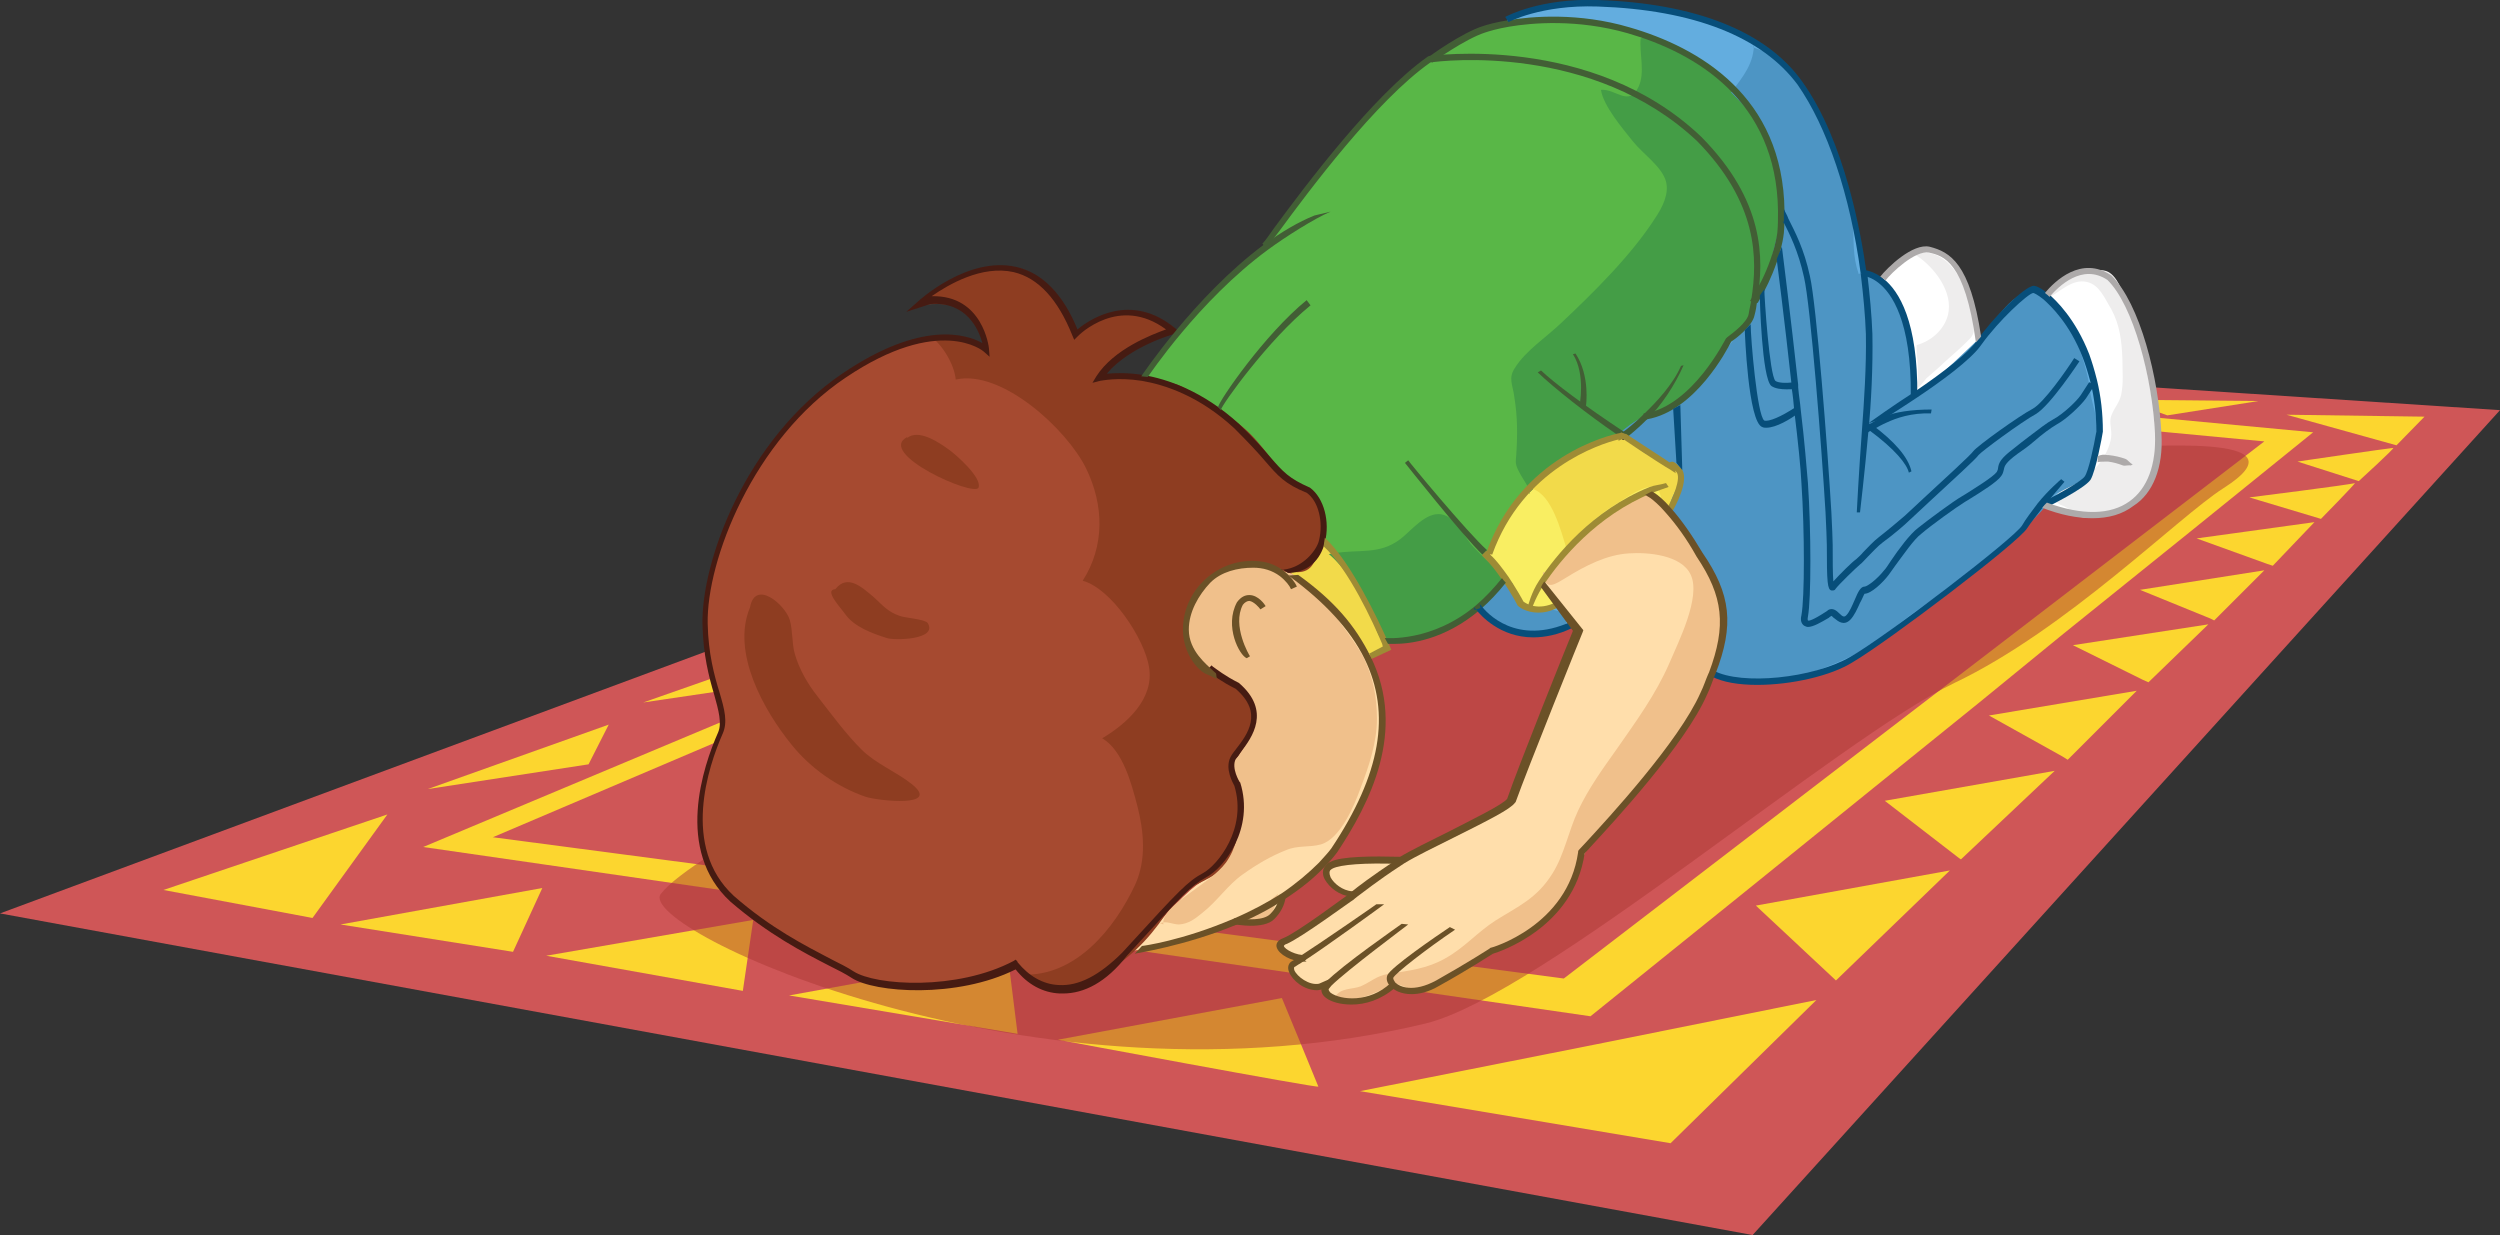 <?xml version="1.0" encoding="utf-8"?>
<!-- Generator: Adobe Illustrator 21.1.0, SVG Export Plug-In . SVG Version: 6.00 Build 0)  -->
<svg version="1.1" id="Layer_1" xmlns="http://www.w3.org/2000/svg" xmlns:xlink="http://www.w3.org/1999/xlink" x="0px" y="0px"
	 viewBox="0 0 384 189.7" style="enable-background:new 0 0 384 189.7;" xml:space="preserve">
<rect x="0" y="0" width="384" height="189.7" fill="#333333" stroke="none"/>
<style type="text/css">
	.st0{fill:#CF5657;}
	.st1{fill:#FCD62F;}
	.st2{opacity:0.5;}
	.st3{fill:#AC3734;}
	.st4{fill:#FFFFFF;}
	.st5{fill:#63ADDF;}
	.st6{fill:#59B747;}
	.st7{fill:#FFDEAB;}
	.st8{fill:#F9EE62;}
	.st9{fill:#F2DA4A;}
	.st10{fill:#A64A30;}
	.st11{fill:#231F20;}
	.st12{fill:#8E3D21;}
	.st13{fill:#449D46;}
	.st14{fill:#4D95C4;}
	.st15{fill:#F0C08B;}
	.st16{fill:#EEEDED;}
	.st17{fill:#461B12;}
	.st18{fill:#6B5127;}
	.st19{fill:#425E35;}
	.st20{fill:#074E7A;}
	.st21{fill:#9E8B35;}
	.st22{fill:#ADAAAA;}
</style>
<g>
	<g>
		<g>
			<g id="XMLID_175_">
				<g>
					<path class="st0" d="M234.8,53.2L384,63L269.2,189.7L0,140.3L234.8,53.2z"/>
					<polygon class="st1" points="372.4,64 368.1,68.4 351.2,63.7 					"/>
					<path class="st1" d="M367.6,68.8c0.3,0-5.3,5.1-5.3,5.1l-9.4-3C352.8,70.9,367.2,68.8,367.6,68.8z"/>
					<path class="st1" d="M361.7,74.2c0.3-0.1-5.2,5.5-5.2,5.5l-11-3.3C345.5,76.4,361.4,74.4,361.7,74.2z"/>
					<polygon class="st1" points="355.5,80.2 349.1,86.9 348.2,86.6 337.4,82.7 					"/>
					<polygon class="st1" points="347.8,87.6 340.1,95.3 339.5,95 328.7,90.6 					"/>
					<polygon class="st0" points="347.8,67.8 240.2,150.3 75.7,128.6 241.9,57.8 					"/>
					<polygon class="st1" points="346.9,61.6 332.9,63.8 326.2,61.4 					"/>
					<polygon class="st1" points="339.2,95.9 330,104.8 329.1,104.4 318.4,99.1 					"/>
					<polygon class="st1" points="328.2,106.1 317.6,116.7 316.8,116.2 305.5,109.9 					"/>
					<polygon class="st1" points="320.9,59.8 307.4,61.4 301.3,59 					"/>
					<polygon class="st1" points="315.6,118.4 301.2,132 300.9,131.8 289.5,123 					"/>
					<polygon class="st1" points="299.5,133.7 282,150.6 269.7,139.1 					"/>
					<path class="st1" d="M278.9,57.8l18,0.4c-2.5,0.3-12.2,1.5-12.2,1.5L278.9,57.8z"/>
					<polygon class="st1" points="279,153.6 256.6,175.6 208.9,167.6 245.2,160.4 					"/>
					<path class="st1" d="M256.6,55.7l16.9,1.1c-0.5,0-8.1,0.8-11,1h0l-1.6-0.1L256.6,55.7z"/>
					<path class="st1" d="M260.8,57.7l1.6,0.1c-0.7,0-1.1,0.1-1.1,0.1L260.8,57.7z"/>
					<path class="st1" d="M241.7,56c-6,0.8-12.8,1.7-12.8,1.7l7.7-3l14.3,0.1c-0.2,0-4.1,0.6-8.6,1.1l-0.3,0L241.7,56
						C241.7,56,241.7,56,241.7,56z"/>
					<polygon class="st1" points="226.9,58.2 229.2,60.5 217,61.9 					"/>
					<polygon class="st1" points="214.2,62.7 215.7,65.3 202.5,66.9 					"/>
					<path class="st1" d="M202.5,166.9c0.1,0.3-40-7.2-40-7.2l34.4-6.4C196.9,153.3,202.4,166.6,202.5,166.9z"/>
					<polygon class="st1" points="200.1,67.4 201.7,70.1 186.9,72.3 					"/>
					<polygon class="st1" points="184.9,74.4 186.6,77.4 170.8,79.7 					"/>
					<polygon class="st1" points="149.5,87.8 167.5,81.2 168.3,85.2 					"/>
					<polygon class="st1" points="154.8,146.8 156.3,158.8 121.2,152.9 					"/>
					<path class="st1" d="M146.6,89.6l-0.2,4.2c0,0-19.2,2.9-19.5,2.9L146.6,89.6z"/>
					<polygon class="st1" points="122.2,99.7 121.1,104.6 98.8,107.9 					"/>
					<polygon class="st1" points="115.7,141.3 114.1,152.2 83.9,146.8 					"/>
					<polygon class="st1" points="93.5,111.3 90.4,117.4 65.7,121.2 					"/>
					<polygon class="st1" points="83.3,136.4 78.8,146.2 52.3,142 					"/>
					<path class="st1" d="M347.8,67.8l-105.8-10L75.7,128.6l164.5,21.7L347.8,67.8z M355.3,66.4l-18.8,15.2L317,97.3L303.9,108
						l-16.1,13L268,137l-23.7,19.1l-128.1-18.6l-32.5-4.7L65,130.1L241.7,56c0,0,0,0,0,0c0.2,0,0.4,0,0.5-0.1l18.6,1.7l0.5,0.2
						c0,0,0.4,0,1.1-0.1h0L355.3,66.4z"/>
					<polygon class="st1" points="59.5,125.1 48,141 25.1,136.7 					"/>
				</g>
			</g>
		</g>
		<g class="st2">
			<g>
				<path class="st3" d="M326.1,68.5c1.2,0.5,29.4-2.4,15.4,6.5c-6.9,4.4-24.1,21.7-41.3,29.9c-17.6,8.4-63.6,48-81.2,52.3
					c-59.7,14.4-121.6-14.6-117.5-19.9c9.7-12.5,119.8-60.5,145.4-69.8c23.9-8.7,56.9-1.6,60.8-2.2C311.6,64.7,322.7,67,326.1,68.5z
					"/>
			</g>
		</g>
	</g>
	<g>
		<g>
			<path class="st4" d="M331.5,66.7c0.5,8.9-4.8,15.9-17.6,11.1l0.1-0.2c0,0,5.7-2.8,6.6-4c0.8-1.2,1.9-7.1,1.9-7.1
				c0-2.9-0.4-5.5-0.9-7.8c-0.3-1.4-0.7-2.7-1.2-3.9c-1.8-4.7-4.4-7.6-6.1-9.1c1-1.3,5.3-6.1,9.9-3C328.1,46.7,331,57.7,331.5,66.7z
				"/>
			<path class="st5" d="M257.9,72.2c-1.3-1.5-1.2-0.5-1.2-0.5s-3.3-2.1-7.4-4.8c0.6-0.5,1.9-1.5,3.4-2.9
				c7.7-1.2,12.7-11.7,12.7-11.7s3.2-2.2,3.5-3.9c0.1-0.7,0.3-1.4,0.4-2.2c0.2-0.4,0.6-0.9,1-1.7l0.1,0.1c0,0.5,0.7,13.6,1.8,14.5
				c0.7,0.5,2.2,0.5,3.2,0.3c0.1,1.3,0.3,2.6,0.4,3.8c0.5,4.7,0.9,8.9,1.1,11.2c0.5,7.4,0.5,17.7,0,20.4c-0.5,2.7,3,0,3.9-0.5
				c0.8-0.5,1.7,1.8,2.9,0.7c1.2-1.2,1.8-4.2,2.5-4.2c0.7,0,2.4-1.4,3.4-2.7c1-1.3,3.6-5.2,5.1-6.4c1.5-1.2,5.4-4,6.7-4.9
				c1.4-0.9,4.7-2.9,5.4-3.9c0.7-1-0.3-1.4,2.5-3.5c2.8-2.2,4.5-3.7,6-4.5c1.5-0.8,3.7-2.9,4.4-3.9c0.7-1,1.3-2,1.3-2l0.3-0.1
				c0.5,2.3,0.9,4.9,0.9,7.8c0,0-1,5.9-1.9,7.1c-0.9,1.2-6.6,4-6.6,4l-0.1,0.2c-0.1,0-0.2-0.1-0.4-0.1c-1,1.3-1.9,2.5-2.4,3.3
				c-1.2,2-21.1,17.2-26.6,20.4c-5.5,3.2-16.8,4.5-21.4,2.1c2.6-7,2.5-11.7-2-18.2c-1.8-3.2-3.5-5.3-4.8-6.7l0.2-0.2
				C256.6,78.3,259.3,73.7,257.9,72.2z"/>
			<path class="st5" d="M275.6,59.3c-1.1-10.1-2.4-21-2.4-21l-0.3-0.1c0.2-0.8,0.4-1.7,0.5-2.5c0.1-1.2,0.1-2.3,0.1-3.4h0.1
				c1,2.2,2.9,5,4,10.2c1,4.3,2.7,25.9,3.3,36.2c0.1,2.4,0.2,4.2,0.2,5c0,4.4,0,7.1,0.5,6.4c0.5-0.7,3.2-3.4,3.9-3.9
				c0.7-0.5,2.2-2.4,3.5-3.4c1.3-1,3.4-2.7,4-3.4c0.7-0.7,10.1-9.3,10.6-9.9c0.5-0.7,6.7-5.2,8.9-6.4c2.2-1.2,6.6-7.9,6.6-7.9
				l1.1-0.4c0.5,1.2,0.9,2.5,1.2,3.9l-0.3,0.1c0,0-0.7,1-1.3,2c-0.7,1-2.9,3-4.4,3.9c-1.5,0.8-3.2,2.4-6,4.5
				c-2.9,2.2-1.9,2.5-2.5,3.5c-0.7,1-4,3-5.4,3.9c-1.3,0.8-5.2,3.7-6.7,4.9c-1.5,1.2-4,5.1-5.1,6.4c-1,1.3-2.7,2.7-3.4,2.7
				c-0.7,0-1.4,3-2.5,4.2c-1.2,1.2-2-1.2-2.9-0.7c-0.8,0.5-4.4,3.2-3.9,0.5c0.5-2.7,0.5-13,0-20.4c-0.1-2.3-0.6-6.4-1.1-11.2
				C275.9,61.9,275.8,60.6,275.6,59.3z"/>
			<path class="st5" d="M287.3,65.5c0.5-0.3,1.3-0.8,2.2-1.1l-0.2-0.4c0,0,2.1-1.3,4.8-3.1c3.6-2.4,8.3-5.8,9.8-8
				c2.7-3.9,7.4-8.2,8.4-8.2c0.2,0,0.9,0.4,1.9,1.1c1.8,1.5,4.3,4.4,6.1,9.1l-1.1,0.4c0,0-4.4,6.7-6.6,7.9c-2.2,1.2-8.4,5.7-8.9,6.4
				c-0.5,0.7-9.9,9.3-10.6,9.9c-0.7,0.7-2.7,2.4-4,3.4c-1.4,1-2.9,2.9-3.5,3.4c-0.7,0.5-3.4,3.2-3.9,3.9c-0.5,0.7-0.5-2-0.5-6.4
				c0-0.8-0.1-2.6-0.2-5l4.3-0.1c0,0,0.8-5.7,1.3-12.5C286.6,66,286.9,65.8,287.3,65.5z"/>
			<path class="st4" d="M296.3,38.4c2.6,0.6,5.9,1.8,7.6,14.4c-1.6,2.2-6.2,5.6-9.8,8l0,0c0.1-11.3-2.8-15.9-5.1-17.7
				C289.3,42.4,293.8,37.8,296.3,38.4z"/>
			<path class="st5" d="M287.3,65.5c-0.4,0.3-0.7,0.5-0.8,0.6c0.4-4.8,0.7-10.3,0.6-14.8c-0.1-2.7-0.4-6-0.8-9.4
				c0.5,0.1,1.6,0.4,2.6,1.2c2.3,1.8,5.2,6.3,5.1,17.7l0,0c-2.7,1.8-4.8,3.1-4.8,3.1l0.2,0.4C288.5,64.8,287.8,65.2,287.3,65.5z"/>
			<path class="st5" d="M286.2,42C286.3,42,286.3,42,286.2,42c0.5,3.4,0.7,6.6,0.8,9.4c0.1,4.5-0.2,9.9-0.6,14.8
				c-0.5,6.9-1.3,12.5-1.3,12.5l-4.3,0.1c-0.6-10.3-2.4-31.9-3.3-36.2c-1.1-5.2-3-8-4-10.2h-0.1C273.2,14,259.2,7.2,250,4.5
				c-7.1-2.1-14-1.8-18.4-1L231.5,3c0,0,5.1-2.8,14-2.5c8.9,0.3,23.7,2.2,31,12.3C281.8,20.3,284.9,32,286.2,42z"/>
			<path class="st5" d="M273.2,38.3c0,0,1.3,10.9,2.4,21c-1,0.1-2.5,0.2-3.2-0.3c-1.2-0.8-1.8-14-1.8-14.5l-0.1-0.1
				c0.8-1.5,1.9-3.7,2.5-6.2L273.2,38.3z"/>
			<path class="st6" d="M273.5,32.3c0,1.1,0,2.2-0.1,3.4c-0.1,0.8-0.3,1.7-0.5,2.5c-0.6,2.5-1.7,4.7-2.5,6.2c-0.4,0.8-0.8,1.4-1,1.7
				c1-6.2,1.3-14.9-8.5-24.7c-16.8-16-41.4-12.3-41.4-12.3s5.1-3.7,8.3-4.7c0.9-0.3,2.2-0.6,3.8-0.9c4.4-0.7,11.3-1,18.4,1
				C259.2,7.2,273.2,14,273.5,32.3z"/>
			<path class="st6" d="M252.8,63.9c-1.5,1.4-2.8,2.5-3.4,2.9c-0.1,0.1-0.1,0.1-0.1,0.1c0,0,0,0,0,0c-1.4,0.2-15.2,3.5-20.4,18.2
				l-0.3,0.2c1,1,2,2.3,2.8,3.5c-1.4,1.8-2.8,3.3-4.2,4.4c-7,6-13.8,5.2-13.8,5.2l-0.7,0.2c-1.1-2.6-5-11.4-9.1-15.2l-0.6-0.1
				c0.8-2.9-0.1-6.4-2-7.9c-5.2-2.2-4.7-3.7-11-9.8c-5.3-4.9-10.6-6.8-14.4-7.4c0.8-1.2,8.9-12.8,18.9-20.3l-0.2-0.3
				c0.5-0.2,14.8-21.2,25.4-28.6c0,0,24.6-3.7,41.4,12.3c9.7,9.9,9.5,18.6,8.5,24.7c-0.1,0.8-0.2,1.5-0.4,2.2
				c-0.3,1.7-3.5,3.9-3.5,3.9S260.5,62.7,252.8,63.9z"/>
			<path class="st7" d="M204,151.1c-0.2,0.1-0.6,0.2-1.1,0.5c-2.5,0.5-5.6-2.7-4-3.5c0.2-0.1,0.7-0.4,1.4-0.9
				c-2.2,0.2-5.4-1.9-3.2-2.7c2.2-0.9,10.1-6.7,10.1-6.7s0.2-0.2,0.6-0.5c1.1-0.9,3.5-2.7,6.6-4.7c0.2-0.1,0.4-0.3,0.7-0.4
				c4.7-2.8,15.7-7.6,16.8-9.2c1.7-4.9,10.3-26.1,10.3-26.1l-0.6-0.8l-2.2-3l-2.5-3.4c2.6-3.9,8.1-10.7,16.8-14.2l0.3,0.8
				c0.4,0.3,1.3,1,2.5,2.3c1.3,1.4,2.9,3.5,4.8,6.7c4.4,6.5,4.6,11.2,2,18.2c-0.4,1-0.8,2.1-1.3,3.2c-3.9,8.9-18.7,24.1-18.9,24.4
				c-1.7,11.8-13.8,15.1-13.8,15.1s-3.4,2.2-8.2,4.9c-3.5,1.9-6,1.2-6.9,0.2l-0.2,0.2c-4.5,4.2-11.1,2-10.3,0.3
				C203.6,151.5,203.8,151.3,204,151.1z"/>
			<path class="st8" d="M249.2,67C249.2,67,249.2,67,249.2,67c0,0,0.1-0.1,0.2-0.1c4,2.7,7.4,4.8,7.4,4.8s-0.2-1,1.2,0.5
				c1.4,1.5-1.3,6.1-1.3,6.1l-0.2,0.2c-1.2-1.3-2.1-2-2.5-2.3l-0.3-0.8c-8.7,3.5-14.2,10.3-16.8,14.2l2.5,3.4
				c-3.4,1.7-5.6-0.2-5.6-0.2s-0.9-1.8-2.4-3.9c-0.8-1.2-1.8-2.4-2.8-3.5l0.3-0.2C234,70.6,247.8,67.2,249.2,67z"/>
			<path class="st5" d="M239.2,92.9l2.2,3c-8.1,3.7-13-0.9-14.3-2.6c1.4-1.2,2.8-2.6,4.2-4.4c1.4,2.1,2.4,3.9,2.4,3.9
				S235.9,94.6,239.2,92.9z"/>
			<path class="st7" d="M215,132.1c-0.2,0.1-0.5,0.3-0.7,0.4c-3.1,2-5.5,3.8-6.6,4.7c-2.4-0.2-4.5-2.6-3.7-3.9
				c0.1-0.2,0.3-0.4,0.6-0.5C206.3,131.9,212.8,132,215,132.1z"/>
			<path class="st9" d="M213,99.5l-2.8,1.3l-0.2,0.1c-2.1-4.3-5.9-8.7-11.9-13v-0.2c2.8-0.2,4.3-2.1,4.9-4.4l0.6,0.1
				c4.1,3.8,8,12.6,9.1,15.2C212.8,99.2,213,99.5,213,99.5z"/>
			<path class="st7" d="M189.6,141.5c-8,3.5-15.4,4.5-15.4,4.5l-0.1-0.1c7.5-8.2,8.9-9.7,11.2-10.9c2.3-1.3,7.2-7,5-14.1
				c0,0-1.5-2.3-0.7-4c0.8-1.7,6.3-6.2,0.7-11.1c-2.3-1.2-3.6-2.2-4.1-2.6l-0.8,0.3c-1.8-1.7-6.7-7.7,0.9-15.1
				c5.4-2.7,8.7-1.8,10.6-0.3l0.7-0.3c0.1,0,0.3,0,0.4,0v0.2c5.9,4.3,9.7,8.7,11.9,13c5.1,10.2,1,20.4-5.1,29.6
				c-0.6,0.8-1.3,1.5-1.9,2.3c-1.8,1.8-3.7,3.4-5.8,4.8C194.7,139.1,192.1,140.4,189.6,141.5z"/>
			<path class="st10" d="M175.4,58.3c3.9,0.6,9.1,2.5,14.4,7.4c6.3,6.1,5.8,7.7,11,9.8c1.9,1.4,2.8,4.9,2,7.9
				c-0.6,2.3-2.1,4.1-4.9,4.4c-0.1,0-0.2,0-0.4,0l-0.7,0.3c-1.9-1.4-5.3-2.4-10.6,0.3c-7.6,7.5-2.7,13.4-0.9,15.1l0.8-0.3
				c0.5,0.4,1.8,1.4,4.1,2.6c5.6,4.9,0.1,9.4-0.7,11.1c-0.8,1.7,0.7,4,0.7,4c2.2,7-2.7,12.8-5,14.1c-2.3,1.2-3.7,2.7-11.2,10.9
				c-0.4,0.4-0.7,0.8-1.1,1.2c-10.5,10.6-16.7,1.5-16.8,1.3c-9,4.7-21.7,3.7-25.1,1.5c-3.4-2.1-10.6-4.9-18.6-11.7
				c-9-8.3-3.2-22.1-1.8-25.4c1.4-3.2-2.2-7.6-2.3-16.8c-0.2-9.2,6.5-28.1,21.4-38.2c15-10.1,21.8-4,21.8-4s-0.9-8.1-8.8-7.6
				l-1.6,0.5c0,0,16.4-15.1,24.1,4.7c0,0,7-7.2,15-0.6c0,0-8.1,2.2-11.3,7.2C168.9,58.2,171.5,57.6,175.4,58.3z"/>
			<path class="st7" d="M197.1,137.6c-0.1,0.7-0.5,2-1.6,3.2c-1.4,1.4-4.6,0.9-5.8,0.7C192.1,140.4,194.7,139.1,197.1,137.6z"/>
		</g>
		<g>
			<path class="st11" d="M326,74.2c-0.4-0.5-1.1-0.6-1.8-0.7l-0.3,0c-0.8-0.1-1.5-0.3-2.2-0.2l-0.1-1c0.8-0.1,1.7,0,2.5,0.2l0.3,0.1
				c0.8,0.1,1.7,0.3,2.4,1L326,74.2z"/>
		</g>
		<path class="st12" d="M142.8,52.1c0.2-0.2-0.2-0.4,0-0.5c1.9,1.2,3.8,4.4,4,6.7c7.1-1.6,17.1,7.7,20,13.6c2.8,5.7,2.9,12-0.5,17.3
			c4.4,1.2,9.5,8.9,10.2,13.3c0.8,4.9-3.5,8.7-7.2,10.9c3.2,1.9,4.5,7,5.4,10.4c1,3.9,1.4,8.2-0.3,12c-3.2,6.9-9.2,14.2-17.3,13.9
			c3.4,2.6,8.1,2.3,12,0.1c4.2-2.4,7.1-5.2,9.9-9.3c1-1.5,2-2.9,3.7-4c1.4-0.9,2.8-1.4,4.3-2.4c5.3-3.2,5.5-8.2,3.3-13.8
			c-0.5-1.2-0.2-2.3-0.9-3.3c4.2-0.3,3.5-6.4,2.2-9.3c-1.7-3.7-6.4-4.5-8-8.4c-3.9-9.7,5-14.7,12.9-12c1.8,0.6,4.1,1.2,5.2-0.7
			c0.8-1.2,1-3.1,1.2-4.5c1-6.6-2.1-5.7-4.3-7.7c-2.8-2.7-4.6-6.2-7.7-8.8c-2.6-2.2-5.6-3.8-8.4-5.7c-2-1.3-5-1.6-7.5-1.8
			c-2.5-0.2-4-0.4-6.4,0.5c2.2-4.3,7.8-6.6,12.3-7.5c-1.4-2.3-5.7-2.9-8.2-2.9c-3.5,0-4.9,1.8-7.7,3.7c0.5-3-5.2-9.9-8.1-10.6
			c-4.6-1-12.6,2.1-15.8,5.6c8.4-1.1,8.7,2.4,10.5,6.6c-2.9-1-6-1.6-9.1-1.5C141.8,52.1,142.7,51.8,142.8,52.1"/>
		<path class="st12" d="M115.2,93.3c-2.9,6.9,2.1,15.8,6.4,21.1c2.9,3.6,7,6.5,11.4,8c1.9,0.6,11.7,1.7,7-2
			c-2.4-1.9-5.5-3.1-7.7-5.3c-2.4-2.4-4.6-5.4-6.7-8.1c-1.5-1.9-2.8-4.1-3.5-6.5c-0.5-1.7-0.3-3.6-0.8-5.3
			C120.6,92.9,116,88.9,115.2,93.3"/>
		<path class="st12" d="M128.3,90.5c-1.8,0.1,0.8,2.8,1.5,3.8c1.4,2,4.2,3,6.4,3.7c1.1,0.4,7.9,0.3,6.3-2.3
			c-0.4-0.6-3.6-0.8-4.3-1.1c-1.8-0.6-2.6-1.6-3.9-2.8C132.4,90.2,130.2,88.1,128.3,90.5"/>
		<path class="st12" d="M139.4,67.1c-5,2.5,10.3,9.3,10.9,7.8c0.6-1.5-3.5-5.1-4.5-5.8c-1.5-1.1-4.7-3.3-6.5-1.8"/>
		<path class="st13" d="M204.9,85c3.8-0.7,6.9,0.3,10.2-2.2c1.7-1.3,3.9-4.2,6.3-3.8c2.3,0.4,3.5,3.6,5,5.1c1.2,1.3,2.6,2.5,3.9,3.7
			c1.4,1.3,2.2,1.3,0.8,3c-1.1,1.3-3,1.9-4.3,2.9c-2.6,2-6.1,3.7-9.2,4.4c-1.1,0.2-3.8,0.7-4.7,0.4c-1.6-0.6-1.4-2.3-2.1-3.6
			c-1-1.9-2.1-4.2-3.3-6c-0.9-1.3-2.4-3-3.4-3.8"/>
		<path class="st13" d="M235,75.9c0.1-0.8-1.1-2.3-1.6-3.3c-0.7-1.3-0.6-1.5-0.5-2.8c0.2-3,0.2-5.8-0.3-8.8c-0.2-1.8-1-2.9,0.1-4.5
			c1.6-2.6,4.8-4.7,7-6.8c5-4.7,10.9-10.5,14.6-16.3c1-1.5,2.1-3.6,1.6-5.5c-0.6-2.3-3.6-4.3-5.1-6.2c-1.6-2-4.5-5.4-4.9-7.9
			c2.3-0.2,4.3,2.7,5.8-0.5c1-2.2,0.1-5,0.3-7.4c2.1-0.9,7.3,2.3,9,3.7c2.6,2.2,5.8,4.6,7.9,7.4c4.9,6.6,6.5,16.8,2.5,24.7
			c-1.2,2.4-1.5,5.1-2.7,7.3c-0.9,1.7-2.8,2.9-3.7,4.7c-0.8,1.7-10.2,12-11,9c-2.2,2.8-2.7,2.8-4.5,3.8c0.2,0.2-0.9,0.5-0.7,0.8
			c0.1,0.1,0.1,0.1,0,0c-2.4-0.1-6.3,2.5-8.4,3.7c-1.1,0.6-5.6,4.7-5.5,4.7"/>
		<path class="st9" d="M235.4,75.1c3,0.9,4.4,6.6,5.2,9.1c1.9-2.3,4.8-5.1,7.5-6.7c2-1.2,4.2-3,6.5-2.8c0.3,0.7,0.9,3.5,1.6,3.8
			c1.3,0.4,1.8-2.5,2-3.4c0.5-2.9-3-5.2-5.3-6.6c-1.4-0.9-2.7-1.9-4.3-1.6c-1.4,0.3-3.2,1.4-4.6,1.9c-2.7,1.1-5.9,2.4-7.6,4.9
			c-0.3,0.4-0.6,0.7-0.8,1.1c0,0,0.3,0.2,0.3,0.2c0-0.2,0-0.5,0-0.8"/>
		<path class="st14" d="M269.4,6.5c0.1,3.2-1.7,5.3-3.5,7.7c2.5,2.5,4.3,4.3,5.8,7.7c1.2,2.8,2.2,5.6,2.2,8.6c0,3.3-1.1,6-1.8,9.3
			c-0.9,4.1-2.7,8.4-5.3,11.7c-2.7,3.4-5.1,7.8-8.7,10.4c-2.1,1.5-3.4,0.9-5.5,2c-1.6,0.8-2.9,1.8-4.3,3c1.9,0.7,2.7,1.5,4.2,2.6
			c1.2,0.8,4.3,1.7,5.2,3c1,1.4-0.7,3-1.1,4.7c-0.6,2.4-1,2.4,0.7,4.2c2.2,2.5,2.7,5.3,3.7,8.3c1.1,3.1,2.2,5.8,2.1,9.2
			c0,1.8-1.1,3.6,0.5,4.8c1.4,1.1,3.5,0.9,5.1,0.8c3.4-0.3,6.9-0.2,10.1-1.4c4.1-1.5,7.6-3,11.2-5.9c2.7-2.3,5.5-4.2,8.4-6.2
			c2.5-1.8,4.5-3.3,6.8-5.2c3.2-2.7,6.5-4.9,9.2-8.3c0.4-0.5,0.8-1.3,1.3-1.6c0.9-0.6,1.4-0.3,2.4-0.7c1.4-0.6,2.7-1.8,3.1-3.2
			c0.6-2,0.9-5,0.8-7.1c-0.1-1.8-0.8-3.3-1-5.1c-0.4-3.7-3.8-14.9-8.9-14.9c-3.5,0-5.8,5.1-8.1,7.1c-2.6,2.4-5.4,5.3-8.4,7.5
			c-0.4,0.3-1.2,0.3-1.5,0.7c-0.3-2.2-0.1-4.4-0.5-6.6c-0.4-1.8-0.7-3.7-1.5-5.4c-1.3-2.8-4.3-7.4-6.6-6.1c-1-2.9-0.7-5-0.9-8
			c-0.2-3.4-1.7-6.5-2.6-9.8c-0.5-1.7-0.9-4-2.1-5.2c-0.6-0.6-0.4-0.8-0.9-1.4c-0.4-0.6-0.3-1.5-0.9-2.1c-1.8-2.2-3.2-4.6-5.3-6.6
			c-1-1-2.7-1.4-4-1.9c0.2,0,0.3,0.1,0.5,0.2"/>
		<path class="st14" d="M231,89.8c-1.2,1.6-4.7,2.4-3.6,4.3c0.7,1.3,4.1,2.9,5.5,3.1c1.5,0.3,7.8,0.9,7.7-1.8
			c-0.1-2.8-5.2-1.2-6.7-2.5c-1.5-1.3-1.1-4.6-2.8-3.5c-1,0.7-2.4,3.6-3,4.4"/>
		<path class="st15" d="M237,87.9c0.3,3.1,1.9,1.8,3.6,0.8c2.9-1.8,6.2-3.5,9.6-3.7c2.8-0.2,8.1,0.2,9.5,3.3
			c1.6,3.4-1.9,10.3-3.3,13.6c-2.1,4.8-5.1,8.9-8.1,13.2c-2.2,3.1-4.3,6-5.9,9.4c-1.5,3.2-2.1,6.7-3.9,9.6c-2.4,3.9-5.3,5.1-8.8,7.3
			c-2.8,1.8-4.8,4.2-7.7,5.8c-2.8,1.6-5.6,1.9-8.8,2.4c-1.8,0.3-2.6,1.2-4.2,1.9c-1.3,0.5-3.1,0.2-3.9,1.6c2.9,1.7,8.1-1.8,9.2-1.9
			c1.2-0.1,2,1.1,3.7,0.8c2.1-0.3,4.6-1.8,6.2-3c5.2-3.9,14.8-5.8,17.4-13c1.8-4.8,2.1-6.9,5.1-9.6c4.2-3.8,7.8-8.6,11.2-13.2
			c2.5-3.4,4.7-6.5,5.5-10.7c0.7-3.3,2.1-6.6,1.1-9.8c-1.1-3.3-2.2-6.4-4.4-9c-2-2.4-4.1-5.8-6.6-8c-1.7,0.7-2.6,1.1-4.2,1.9
			c-1.6,0.8-3.9,3.1-5.5,3.9c-1.6,0.8-6.2,6-6.1,6.5"/>
		<path class="st15" d="M178.2,141.8c1-0.4,1.9,0.2,2.9,0.2c1.5-0.1,2.5-0.9,3.6-1.8c2.3-1.8,3.9-4.3,6.2-5.9
			c2.1-1.5,4.3-2.8,6.6-3.7c1.8-0.8,3.6-0.4,5.4-0.9c3-0.9,5.1-5.9,6.1-8.7c1.3-3.4,2.5-7,2.5-10.6c0-3.4-0.6-6.3-2-9.3
			c-0.6-1.2-1.7-2.8-2.5-3.9c-1.1-1.4-1.9-2.8-3.2-4.2c-2.4-2.7-3.8-5-7.7-5.4c-3.3-0.4-4.6-1.4-7.8,0c-7.4,3.2-8.1,14.1-1.1,16.2
			c2.7,0.8,4.9,3.5,5.3,6.3c0.3,1.6-0.4,2.8-1.2,4.3c-0.9,1.5-1.2,1.9-2.3,3c1.6,4,2.4,10.8-0.7,15.1c-2.6,3.5-10.1,6.6-9.6,9.5"/>
		<path class="st15" d="M190.4,141.6c1.6,0.1,2.8,0.9,4.2-0.4c1-0.9,1.5-2.7,1.7-3.9c-1.6,1.4-3.5,2.8-5.4,3.7
			c0,0.3-0.2,0.5-0.2,0.8"/>
		<path class="st16" d="M314.7,45.3c1.1-1.9,3.9-3.4,6-3.7c1-0.1,2.3-0.3,3.2,0.2c1,0.6,1.5,1.7,2,2.7c1.2,2.4,2.2,4.6,2.6,7.2
			c0.3,1.8,0.9,3.4,1.2,5.2c0.3,1.4,0.6,2.9,0.8,4.4c0.5,4.3,1.2,9.8-1.1,13.8c-0.9,1.5-1.6,2.7-3.3,3.3c-1.9,0.7-5,1.7-7.1,0.8
			c-0.6-0.2-0.8-0.7-1.2-1c-0.4-0.3-0.9-0.5-1.4-0.7c-0.8-0.5-1.2-1-0.3-1.7c1.1-0.8,2.5-1.2,3.6-2c1.2-0.9,2.4-2,3.2-3.2
			c0.7-1.1,1.4-2.6,1.4-3.9c0-1.1-0.4-2.1,0.1-3.1c0.4-1,1.1-1.7,1.4-2.9c0.4-1.8,0.2-3.8,0.2-5.6c-0.1-2.7-0.4-5.2-1.7-7.6
			c-1-1.6-1.8-3.8-3.8-4.2c-2.3-0.5-4.1,1.6-6,2.5c0.2-0.1,0.2-0.2,0.4-0.4"/>
		<path class="st16" d="M294.3,39.2c2.8,1.8,5.8,5.7,4.9,9.2c-0.6,2.3-2.6,4-4.8,4.6c-0.1,1.2,0.2,2.5,0.2,3.7c0,1-0.1,1.9-0.1,2.9
			c0.5-0.3,1-1,1.4-1.5c0.9-0.8,1.9-1.6,2.8-2.5c1.1-1,2.3-2,3.3-3c0.7-0.7,1.2-1.1,1.2-2.1c0-1.3-0.3-3-0.7-4.3
			c-1-3.2-3.2-7.4-7-7.4C295,38.8,294.6,38.8,294.3,39.2c0.2,0,0.2-0.1,0.3-0.2"/>
		<g>
			<g>
				<path class="st17" d="M163.3,152.6c-0.2,0-0.3,0-0.5,0c-2.6-0.1-5-1.4-6.8-3.7c-9,4.5-21.7,3.6-25.2,1.3
					c-0.9-0.6-2.1-1.2-3.5-1.9c-3.9-2-9.3-4.8-15.1-9.8c-8.6-7.9-4.2-20.8-1.9-26c0.6-1.4,0.1-3.3-0.6-5.8
					c-0.8-2.7-1.7-6.1-1.8-10.8c-0.2-9.5,6.5-28.4,21.6-38.6c12-8.1,18.9-6,21.4-4.6c-0.6-2.1-2.4-6.4-8-6l-3.7,1.2l1.7-1.5
					c0.3-0.3,7.8-7.1,15.2-5.4c4,0.9,7.2,4.2,9.4,9.6c1.8-1.5,8.2-5.9,15.1-0.1l0.7,0.6l-0.9,0.2c-0.1,0-6.9,1.9-10.4,6.1
					c1.2-0.1,3.1-0.2,5.6,0.2c3.6,0.6,9.1,2.4,14.7,7.5c2.3,2.2,3.7,3.8,4.8,5.1c2,2.3,2.9,3.3,6.1,4.7c2.2,1.6,3.1,5.3,2.3,8.4
					c-0.7,2.8-2.6,4.5-5.3,4.7c-0.1,0-0.3,0-0.4,0l-0.9-0.6c-0.9,0.3,0.1,0.1,0.2,0.1c3.1-0.3,5.2-3.1,5.5-4.5
					c0.7-2.8-0.1-6.1-1.9-7.3c-3.4-1.4-4.4-2.6-6.4-4.9c-1.1-1.3-2.5-2.8-4.7-5c-5.4-5-10.7-6.7-14.2-7.3c-3.8-0.6-6.3,0-6.4,0
					l-1.2,0.3l0.6-1c2.7-4.2,8.5-6.4,10.7-7.2c-7.2-5.3-13.3,0.8-13.6,1.1l-0.5,0.5l-0.3-0.7c-2.2-5.5-5.2-8.8-9-9.7
					c-4.9-1.1-10,1.9-12.6,3.7c7.9-0.2,8.8,7.9,8.8,8l0.1,1.3l-0.9-0.8c-0.1-0.1-6.8-5.7-21.2,4c-14.2,9.5-21.4,28.1-21.2,37.8
					c0.1,4.6,1,7.9,1.8,10.5c0.8,2.7,1.3,4.6,0.5,6.4c-2.2,5-6.4,17.4,1.7,24.9c5.7,5,11.1,7.7,14.9,9.7c1.4,0.7,2.6,1.3,3.5,1.9
					c3.4,2.2,15.9,3,24.6-1.6l0.3-0.2l0.2,0.2c0,0,0.1,0.1,0.1,0.2c1.7,2.1,3.9,3.4,6.3,3.5c3.1,0.2,6.3-1.5,9.8-5
					c0.4-0.4,0.7-0.8,1.1-1.2c7.6-8.3,8.9-9.7,11.3-11c2.2-1.2,6.8-6.8,4.8-13.4c-0.2-0.4-1.5-2.6-0.6-4.4c0.2-0.4,0.5-0.8,0.9-1.3
					c1.7-2.2,4.2-5.5-0.1-9.2c-2.2-1.1-3.5-2.1-4.1-2.6c-0.2-0.2-0.3-0.3-0.3-0.3l0.7-0.7c0,0,0.1,0.1,0.2,0.2
					c0.6,0.4,1.8,1.4,4,2.5c5,4.3,2,8.4,0.3,10.6c-0.3,0.5-0.6,0.9-0.8,1.1c-0.7,1.4,0.6,3.5,0.6,3.5l0.1,0.1
					c2.2,7-2.4,13.1-5.3,14.6c-2.2,1.2-3.7,2.8-11,10.8c-0.4,0.4-0.7,0.8-1.1,1.2C169.9,150.9,166.5,152.6,163.3,152.6z"/>
			</g>
			<g>
				<path class="st18" d="M174.3,146.5l1.1-1.2c0.1,0,6.2-0.8,14.1-4.2c2.8-1.2,5.2-2.5,7.4-3.9c2.2-1.5,4.1-3.1,5.7-4.7
					c0.7-0.8,1.4-1.5,1.9-2.2c7.6-11.4,9.2-20.7,5.1-29.1c-2.2-4.5-6.2-8.8-11.7-12.8l1.5-0.1c5.7,4.1,8.8,7.9,11.1,12.5
					c5.7,11.5-0.2,22.7-5.1,30.1c-0.6,0.8-1.2,1.5-2,2.3c-1.6,1.7-3.6,3.3-5.9,4.8c-2.2,1.5-4.7,2.8-7.5,4
					C181.8,145.4,174.4,146.4,174.3,146.5z"/>
			</g>
			<g>
				<path class="st18" d="M186.9,104.3c0,0-0.5-0.3-1.7-0.8c-1.3-0.6-3.5-3.2-3.5-6.8c0-6.5,6-11.5,12.4-10.4
					c1.1,0.2,2.2,0.7,3.1,1.4c1,0.8,1.7,1.7,2,2.4l-0.9,0.4c-0.2-0.5-0.8-1.3-1.7-2c-1.2-0.9-2.6-1.3-4.1-1.3
					c-2.4,0-4.9,0.6-6.6,2.3c-1.8,1.9-3.3,4.5-3.3,7.2c0,3.3,2.8,5.4,3.7,6.3c0.3,0.3,0.5,0.4,0.5,0.5L186.9,104.3z"/>
			</g>
			<g>
				<path class="st18" d="M191.5,101.1c-1.1-0.4-3.5-4.9-1.5-8.6c0.6-0.8,1.2-1.1,1.9-1.1c1.4,0,2.4,1.5,2.5,1.7l-0.8,0.5
					c-0.2-0.3-1-1.2-1.7-1.3c-0.3,0-0.7,0.2-1,0.6c-1.7,3.2,1,7.8,1.1,7.9L191.5,101.1z"/>
			</g>
			<g>
				<path class="st18" d="M192.1,142.2c-1.1,0-2.1-0.2-2.6-0.2l-0.4-0.1l0.3-0.6l0.3-0.3c1.9,0.3,4.4,0.4,5.4-0.6
					c0.8-0.8,1.3-1.8,1.5-2.9c0-0.2-0.1,0.1-0.1,0.1l1.1-0.5c0,0,0,0.2-0.1,0.6c-0.2,1.4-0.8,2.5-1.8,3.5
					C194.9,142,193.4,142.2,192.1,142.2z"/>
			</g>
			<g>
				<path class="st19" d="M176.3,57.9l-1-0.1c0,0,0.2-0.2,0,0c0,0,8.2-12.3,18.8-20.2c2.8-2,5.3-3.5,7.8-4.5l2.5-0.6
					c-2.4,1-7,3.9-9.7,5.9C184.1,46.2,176.4,57.8,176.3,57.9L176.3,57.9z"/>
			</g>
			<g>
				<path class="st19" d="M252.7,64.5V64l-0.3-0.4l0.1-0.1l0.2,0C260,62.3,265,52.1,265.1,52l0.1-0.1l0.1-0.1
					c0.8-0.6,3.1-2.3,3.3-3.6c0.1-0.7,0.3-1.4,0.4-2.2c1-6.3,1-14.8-8.3-24.3C244.7,6.6,221.5,9.3,219.7,9.6
					c-8.3,5.8-18.8,19.9-23.2,25.9c-2,2.6-2,2.6-2.2,2.7l-0.3-0.9l0.2,0.5l-0.3-0.4c0.2-0.1,1-1.2,1.9-2.5
					c4.5-6.1,15.1-20.3,23.5-26.2l0.2-0.1c0.2,0,25-3.6,41.8,12.4c9.7,9.8,9.7,18.6,8.6,25.2c-0.1,0.8-0.2,1.5-0.4,2.2
					c-0.3,1.7-3,3.7-3.6,4.1c-0.6,1.2-5.5,10.6-12.9,11.9l0,0L252.7,64.5z"/>
			</g>
			<g>
				<path class="st19" d="M249.7,67.3l-0.9-0.5l0.3-0.3c0.7-0.5,2-1.5,3.4-2.9c1.9-1.8,4.5-4.6,5.7-7.4l0.4-0.1
					c-1.3,3-3.5,6.3-5.5,8.2C251.7,65.7,250.4,66.8,249.7,67.3z"/>
			</g>
			<g>
				<path class="st11" d="M249.3,67.6l-0.7-0.7c0,0,0.1-0.1,0.3-0.2l0.6,0.8C249.4,67.5,249.3,67.6,249.3,67.6z"/>
			</g>
			<g>
				<path class="st19" d="M269.6,46.8l-0.8-0.6c0,0,0.1-0.1,0.2-0.3c0.3-0.4,0.6-1,1-1.7c0.8-1.4,1.8-3.6,2.5-6.1
					c0.2-0.8,0.4-1.6,0.5-2.4c0.1-1,0.1-2.2,0.1-3.3c-0.2-17-12.7-24.3-23.1-27.3c-7.7-2.2-14.7-1.6-18.2-1
					c-1.8,0.3-3.1,0.7-3.7,0.9c-3.1,1-8.1,4.6-8.1,4.6l-0.6-0.8c0.2-0.2,5.2-3.8,8.4-4.8c0.6-0.2,2-0.6,3.9-0.9
					c3.6-0.6,10.8-1.2,18.6,1.1c10.7,3.1,23.6,10.6,23.8,28.2c0,1.2,0,2.3-0.1,3.4c-0.1,0.9-0.3,1.8-0.5,2.6
					c-0.7,2.5-1.7,4.8-2.5,6.3c-0.4,0.8-0.8,1.4-1,1.8C269.7,46.6,269.6,46.7,269.6,46.8z"/>
			</g>
			<g>
				<path class="st20" d="M285.7,78.7l-0.5,0c0-0.1,0.3-5.9,0.8-12.7c0.3-4,0.7-9.8,0.6-14.7c-0.1-2.8-0.4-6-0.8-9.3l1-0.1
					c0.4,3.4,0.7,6.6,0.8,9.4c0.1,5-0.2,10.8-0.6,14.8C286.4,72.9,285.7,78.6,285.7,78.7z"/>
			</g>
			<g>
				<path class="st20" d="M285.8,42c-1.6-12.1-5.2-22.6-9.7-29C270.7,5.7,260.2,1.5,245.4,1c-8.7-0.3-13.7,2.4-13.7,2.4l-0.5-0.8
					c0.2-0.1,5.3-2.9,14.2-2.6c15,0.5,25.9,4.8,31.4,12.5c6.6,9.2,9.1,23.6,9.9,29.4L285.8,42z"/>
			</g>
			<g>
				<path class="st20" d="M293.2,72.6c-0.3-1.3-2.1-3.6-6.2-6.6c-0.2-0.1-0.3-0.2-0.3-0.2l0.5-0.8c0,0,0.1,0.1,0.3,0.2
					c3.5,2.6,5.6,5,6.1,7.2L293.2,72.6z"/>
			</g>
			<g>
				<path class="st20" d="M286.8,66.5l-0.4-0.3l-0.3-0.3c0,0,0,0,0.2-0.1c0.1-0.1,0.4-0.3,0.8-0.6c0.8-0.5,1.5-0.9,2.3-1.2
					c1.6-0.7,4.2-1.1,7.3-1.1l-0.1,0.6c-3-0.1-5.3,0.7-6.8,1.4c-0.7,0.3-1.4,0.7-2.1,1.1C287.2,66.2,286.9,66.4,286.8,66.5z"/>
			</g>
			<g>
				<path class="st20" d="M314.2,78l-0.4-0.9c2.2-1.1,5.8-3.1,6.4-3.9c0.6-0.8,1.4-4.6,1.8-6.9c0-2.6-0.3-5.2-0.9-7.6
					c-0.4-1.5-0.8-2.8-1.2-3.8c-2-5.2-4.9-7.9-6-8.9c-1-0.8-1.5-1-1.6-1c-0.8,0.1-5.3,4.2-8,8c-1.6,2.3-6.3,5.7-9.9,8.1
					c-2.7,1.8-4.8,3.1-4.8,3.1l-2.6,0.8c0,0,4.2-3,6.9-4.7c5-3.4,8.5-6.2,9.7-7.9c2.4-3.5,7.4-8.5,8.8-8.5c0.6,0,1.8,0.9,2.2,1.2
					c1.2,1,4.2,3.9,6.3,9.3c0.4,1.1,0.8,2.4,1.2,4c0.6,2.5,0.9,5.1,0.9,7.9c-0.1,0.7-1.1,6.1-1.9,7.4
					C320.1,75.1,314.8,77.7,314.2,78z"/>
			</g>
			<g>
				<path class="st20" d="M269.9,105.2c-2.8,0-5.3-0.4-7-1.3h0l-0.2-0.1l0.4-0.9c0,0-0.1,0-0.1,0l0.2,0.1c4.3,2.3,15.3,1.2,21-2.1
					c5.6-3.2,25.3-18.3,26.4-20.2c0.5-0.9,1.5-2.2,2.4-3.4c1.6-2,3.6-3.7,3.6-3.7l0.5,0.4c0,0-1.7,2-3.3,3.9
					c-0.9,1.2-1.9,2.4-2.4,3.2c-1.3,2.2-21.5,17.5-26.8,20.6C281.3,103.8,275.2,105.2,269.9,105.2z"/>
			</g>
			<g>
				<path class="st19" d="M216.3,70.7l-0.5,0.4c0.4,0.5,8.8,11.1,11.9,14.1l0.7-0.7C225.3,81.7,216.3,70.8,216.3,70.7z"/>
				<path class="st21" d="M239,92.5c-2.8,1.4-4.6,0.2-5-0.1c-0.2-0.4-1.1-2-2.3-3.8c-1-1.4-1.9-2.6-2.8-3.4
					c-0.1-0.2-0.3-0.3-0.5-0.5c0,0-0.1-0.1-0.1-0.1l-0.7,0.7c0,0,0.1,0.1,0.1,0.1c0.1,0.1,0.2,0.2,0.4,0.4c0.9,0.9,1.8,2,2.7,3.4
					c1.4,2,2.3,3.8,2.3,3.8l0.1,0.1c0.1,0.1,1.2,1,3.1,1c0.9,0,1.9-0.2,3-0.8L239,92.5z"/>
			</g>
			<g>
				<path class="st21" d="M235.4,93.2l-0.7-0.1c0,0,0.5-2.1,1.7-3.9c2.5-3.8,8.1-10.8,17-14.4c0.8-0.3,1.5-0.3,2.5-0.6l0.4,0.6
					c-0.9,0.3-1.7,0.6-2.5,0.9c-8.6,3.5-14.1,10.3-16.6,14C236,91.5,235.4,93.2,235.4,93.2z"/>
			</g>
			<g>
				<path class="st21" d="M249.1,67.3c4,2.7,7.3,4.8,7.4,4.8l0.9,0.6l-0.1-0.4c0.1,0.1,0.1,0.1,0.2,0.2c0.8,0.9-0.6,4.1-1.4,5.5
					l0.8,0.5c0.3-0.5,2.8-4.9,1.3-6.6c-0.7-0.7-1.2-1.2-1.7-0.9c0,0,0,0-0.1,0c-1-0.7-3.7-2.4-6.7-4.4c-0.5,0-1.1,0.1-1.6,0.1
					C248.6,66.9,248.8,67.1,249.1,67.3z"/>
				<path class="st19" d="M236.7,56.9l-0.5,0.3c2.5,2.4,7.7,6.5,12.1,9.5c0.5,0,1.1-0.1,1.6-0.1c-0.1,0-0.1-0.1-0.2-0.1
					C243.2,62.2,238.7,58.8,236.7,56.9z"/>
			</g>
			<g>
				<path class="st19" d="M243.6,62.5l-1-0.1c0,0,1-4.9-1-8l0.4-0.1C244.3,57.8,243.6,62.3,243.6,62.5z"/>
			</g>
			<g>
				<path class="st21" d="M249.3,67h0.4l0-0.3l-0.4-0.2v0c0,0,0,0-0.1,0l-0.2-0.1l-0.1,0.1c-1.7,0.3-15.4,3.6-20.6,18.4l0.9,0.3
					c4.7-13.2,16.5-17,19.4-17.7l0,0.2l0.7-0.3l0.1,0l0.1-0.1l-0.2-0.2V67z"/>
			</g>
			<g>
				<path class="st21" d="M210.7,101.2l-0.4-0.8l2.1-1.1l-0.1-0.4c-1.4-3.3-5.1-11.4-9-15l0.2-1.3c4,3.7,8.2,12.6,9.7,16l0.5,1.2
					L210.7,101.2z"/>
			</g>
			<g>
				<path class="st19" d="M230.7,88.8c-1.2,1.5-2.5,2.9-3.9,4.1c-6.8,5.8-14,5.1-14.1,5.1l0.5,0.9c0.1,0,0.4,0,1,0
					c2.2,0,7.6-0.5,13.2-5.3c1.4-1.2,2.7-2.6,3.9-4.1C231.1,89.3,230.9,89.1,230.7,88.8z"/>
			</g>
			<g>
				<path class="st20" d="M235.5,97.9c-5.1,0-8.1-3.4-8.8-4.3c-0.2-0.3-0.4-0.5-0.2,0.1l0.9-0.3c-0.2-0.7-0.1-0.6,0.1-0.4
					c0.8,1.1,5.4,6.3,13.8,2.5l0.4-0.2l0.4,0.9l-0.5,0.2C239.4,97.5,237.3,97.9,235.5,97.9z"/>
			</g>
			<g>
				<path class="st19" d="M187.5,63l-0.4-0.5c0.2-1,7.1-11.1,13.6-16.4l0.6,0.8C194.9,52.1,187.7,62.1,187.5,63z"/>
			</g>
			<g>
				<path class="st18" d="M237.2,89.3c-0.2,0.3-0.4,0.6-0.5,0.9l4.9,6.7c-1,2.4-8.5,21.1-10.1,25.8c-0.7,0.9-5.2,3.1-9.1,5.1
					c-2.8,1.4-5.7,2.8-7.5,3.9c-0.2,0.1-0.3,0.2-0.4,0.3l-0.2,0.2c-3.4,2.2-6,4.2-6.6,4.7c-0.4,0.3-0.6,0.5-0.6,0.5
					c-0.2,0.1-7.9,5.9-10,6.7c-1.1,0.4-1.1,1.1-1,1.4c0.3,1.1,2.3,2.2,4.1,2.2c0.1,0,0.3,0,0.4,0c0.3,0-0.3-0.1-0.1-0.2l0.6-0.9
					c-0.2,0.1-0.3,0.1-0.5,0.1c-1.5,0.1-3.3-0.9-3.4-1.4c0-0.1,0.3-0.3,0.4-0.3c2.2-0.9,9.9-6.6,10.3-6.8c0,0,0.2-0.2,0.6-0.5
					c0.7-0.5,3.2-2.5,6.6-4.7l0.6-0.4c1.8-1.1,4.7-2.5,7.5-3.9c5.4-2.7,8.8-4.4,9.5-5.4l0.1-0.1c1.7-4.8,10.2-25.9,10.3-26.1
					l0.1-0.3L237.2,89.3z"/>
			</g>
			<g>
				<path class="st18" d="M202.3,152.1c-2,0-3.8-1.5-4.3-2.8c-0.3-0.7-0.1-1.4,0.5-1.7c0.2-0.1,0.4-0.2,0.7-0.4l0.6-0.4
					c3.4-2.2,11.5-7.8,11.6-7.9l1.2,0c-0.1,0.1-8.9,6.5-12.3,8.7l-0.6,0.4c-0.4,0.2-0.6,0.4-0.8,0.5c-0.1,0-0.2,0.1-0.1,0.5
					c0.4,1,2.3,2.4,3.8,2.1l1.6-0.7l-0.1,0.9L203,152C202.8,152,202.6,152.1,202.3,152.1z"/>
			</g>
			<g>
				<path class="st18" d="M207.6,154.3c-1.7,0-3.1-0.4-3.9-1c-0.7-0.5-0.9-1.2-0.6-1.8c0.1-0.2,0.3-0.5,0.6-0.7
					c2.4-2.5,11.2-8.6,11.6-8.9l1,0.1c-0.1,0.1-9.5,7.1-11.8,9.4c-0.1,0.1-0.3,0.4-0.4,0.5c-0.1,0.2,0.2,0.5,0.3,0.6
					c1.5,1.1,5.9,1.6,9.2-1.5l0.7,0.7C212.1,153.6,209.7,154.3,207.6,154.3z"/>
			</g>
			<g>
				<path class="st18" d="M261.5,84.9c-1.6-2.7-3.2-5-4.8-6.8c-1.2-1.4-2.1-2.1-2.6-2.4c-0.2-0.2-0.4-0.2-0.4-0.2l-1,0.5
					c0,0,0.6,0.4,0.8,0.5c0.4,0.3,1.3,1,2.4,2.3c1.6,1.8,3.2,4,4.7,6.7c4.1,6.1,4.6,10.6,1.9,17.8l-0.1,0.2
					c-0.4,0.9-0.7,1.9-1.2,2.9c-3.3,7.5-14.2,19.3-17.7,23.1c-1,1.1-1.1,1.1-1.1,1.3l0,0.1c-1.6,11.3-13.3,14.7-13.5,14.7l-0.1,0.1
					c0,0-3.4,2.2-8.2,4.9c-3.5,1.9-5.6,1-6.3,0.3c-0.2-0.3-0.3-0.5-0.3-0.7c0.3-0.7,5.2-4.5,9.5-7.4l-0.8-0.4
					c-2.1,1.4-9.1,6.2-9.6,7.4c-0.2,0.5-0.1,1.2,0.5,1.7c0.5,0.6,1.6,1.2,3.2,1.2c1.2,0,2.6-0.3,4.3-1.3c4.5-2.5,7.7-4.6,8.2-4.9
					c1-0.3,12.4-4,14.1-15.4c0.1-0.2,0.5-0.5,0.9-1c3.6-3.9,14.6-15.8,17.9-23.4c0.5-1,0.8-2,1.2-3l0.1-0.2
					C266.4,96,265.9,91.3,261.5,84.9z"/>
			</g>
			<g>
				<path class="st18" d="M207.5,137.8c-0.1,0,0.3-0.1,0.1-0.1c-1.9-0.1-3.4-1.4-4.1-2.6c-0.4-0.7-0.4-1.5,0-2
					c0.2-0.3,0.5-0.6,0.8-0.7c1.6-0.9,6.7-0.9,10.6-0.8c0.5,0,0.8,0.1,0.8,0.1l-1,1c0,0,0.7,0,0.2,0c-5.3-0.2-9,0.1-10.2,0.7
					c-0.2,0.1-0.3,0.2-0.4,0.3c-0.2,0.4,0,0.8,0.1,1.1c0.5,0.9,1.8,2,3.3,2.1c0.2,0,0.4,0,0.6,0L207.5,137.8
					C207.4,137.8,206.8,137.9,207.5,137.8z"/>
			</g>
			<g>
				<polygon class="st20" points="257.5,71.1 257,62.8 258.1,62.2 258.4,72.2 				"/>
			</g>
			<g>
				<path class="st20" d="M271.3,65.7c-0.2,0-0.4,0-0.6-0.1c-2.2-0.7-2.7-14.7-2.7-14.9l0.9-0.9c0,2.1,1,14.1,2.1,14.8
					c0.7,0.2,2.6-0.6,4.7-2c0.2-0.1,0.4-0.3,0.4-0.3l0.2,0.9c0,0,0.3,0,0,0.2C275,64.4,272.8,65.7,271.3,65.7z"/>
			</g>
			<g>
				<path class="st20" d="M274.4,59.8c-0.8,0-1.7-0.1-2.3-0.5c-1.5-1.1-1.8-13.7-1.8-13.9l0.7-1c0,1.3,0.8,13.2,1.7,14.1
					c0.4,0.3,1.5,0.4,2.9,0.2c0.5-0.1,0.2,0.1,0.2,0.1l0.1,0.4c0,0,0.5,0.4-0.1,0.5C275.3,59.8,274.9,59.8,274.4,59.8z"/>
			</g>
			<g>
				<path class="st20" d="M277.7,96.3c-0.2,0-0.4-0.1-0.6-0.2c-0.4-0.3-0.6-0.8-0.4-1.6c0.5-2.7,0.5-12.9,0-20.3
					c-0.1-2.2-0.5-6.2-1.1-11.1c-0.1-1.1-0.2-2.3-0.4-3.5l0-0.4c-1.1-10.1-2.3-19.4-2.3-19.4l0.8-1.9c0,0,1.4,11.1,2.5,21.2l0,0.4
					c0.1,1.2,0.3,2.3,0.4,3.5c0.6,4.9,0.9,9,1.1,11.2c0.5,7.4,0.5,17.8,0,20.5c-0.1,0.5,0,0.6,0,0.6c0.1,0.1,0.7,0,2.7-1.3
					c0.2-0.1,0.3-0.2,0.4-0.3c0.7-0.4,1.3,0.1,1.7,0.5c0.6,0.6,0.8,0.6,1.1,0.3c0.5-0.5,0.9-1.5,1.3-2.4c0.5-1.2,0.9-2,1.5-2
					c0.4,0,1.9-1.1,3-2.5c0.3-0.3,0.6-0.8,1-1.4c1.2-1.8,3-4.2,4.2-5.1c1.5-1.2,5.4-4.1,6.8-4.9l0.5-0.3c1.4-0.9,4.2-2.6,4.8-3.4
					c0.1-0.2,0.2-0.4,0.2-0.6c0.1-0.8,0.4-1.5,2.4-3c0.9-0.7,1.6-1.3,2.3-1.8c1.6-1.2,2.7-2.1,3.8-2.7c1.5-0.8,3.6-2.8,4.2-3.7
					l1.3-2l0.8,0.5l-1.3,2c-0.8,1.1-3,3.2-4.5,4c-1,0.6-2.1,1.4-3.6,2.7c-0.7,0.6-1.5,1.2-2.4,1.8c-1.9,1.4-2,1.9-2.1,2.4
					c-0.1,0.3-0.1,0.6-0.4,1c-0.6,0.9-3,2.4-5.1,3.7l-0.5,0.3c-1.3,0.8-5.2,3.6-6.7,4.9c-1.1,0.8-2.8,3.3-4,4.9
					c-0.4,0.6-0.8,1.1-1,1.4c-0.9,1.2-2.7,2.9-3.7,2.9c-0.1,0.1-0.4,0.9-0.7,1.4c-0.4,0.9-0.9,2-1.5,2.6c-1,1-1.9,0.2-2.4-0.2
					c-0.2-0.1-0.4-0.4-0.5-0.4c-0.1,0.1-0.2,0.1-0.4,0.3C279.7,95.6,278.5,96.3,277.7,96.3z"/>
			</g>
			<g>
				<path class="st20" d="M281.5,90.7c-0.1,0-0.1,0-0.2,0c-0.6-0.2-0.7-1.1-0.7-7c0-0.9-0.1-2.7-0.2-5c-0.6-10-2.3-31.8-3.3-36.1
					c-0.9-4.1-2.2-6.6-3.2-8.6c-0.3-0.5,0.3,0.9,0.1,0.4l0-2.3c0.2,0.5,0.5,0.9,0.7,1.5c1,2,2.4,4.6,3.3,8.8
					c1,4.3,2.7,26.2,3.3,36.3c0.1,2.2,0.2,4.1,0.2,5c0,2.3,0,4.5,0.1,5.6c1-1.1,2.9-3,3.5-3.4c0.2-0.2,0.7-0.6,1.1-1.1
					c0.7-0.7,1.6-1.7,2.4-2.3c1.3-1,3.3-2.7,4-3.3c0.2-0.2,1.4-1.3,2.9-2.7c2.7-2.5,7.3-6.7,7.6-7.2c0.6-0.8,7-5.4,9.1-6.5
					c1.7-0.9,5.2-5.9,6.4-7.8l0.8,0.5c-0.2,0.3-4.5,6.8-6.7,8.1c-2.2,1.2-8.3,5.7-8.8,6.3c-0.3,0.5-3.7,3.6-7.7,7.3
					c-1.5,1.4-2.7,2.5-2.9,2.7c-0.7,0.7-2.7,2.4-4.1,3.4c-0.8,0.6-1.6,1.5-2.3,2.2c-0.5,0.5-0.9,1-1.2,1.2c-0.6,0.5-3.3,3.1-3.8,3.8
					C281.9,90.6,281.7,90.7,281.5,90.7z"/>
			</g>
			<g>
				<path class="st20" d="M294.5,60.8l-1,0c0.1-11.6-3-15.8-4.9-17.3c-1.1-0.9-2.1-1.1-2.4-1.1c-0.2,0-0.3,0-0.3,0v-1
					c0.1,0,0.3,0,0.5,0.1c0.4,0,1.6,0.3,2.9,1.3C291.7,44.7,294.6,49.4,294.5,60.8z"/>
			</g>
			<g>
				<path class="st22" d="M332,66.7c-0.4-8.6-3.3-20.1-7.7-24.4c-4.6-3.1-8.7,0.9-10.2,2.7c0.3,0.2,0.5,0.4,0.7,0.6
					c1.4-1.6,5-5.2,8.9-2.6c4,3.9,6.9,15.1,7.3,23.6c0.2,4.7-1.1,8.4-3.9,10.4c-2.9,2.1-7.3,2.2-12.7,0.2l-0.3,0.3
					c-0.2,0.2-0.3,0.4-0.4,0.5c0,0,0,0,0,0c2.8,1.1,5.4,1.6,7.7,1.6c2.5,0,4.6-0.6,6.3-1.9C330.7,75.8,332.3,71.8,332,66.7z"/>
			</g>
			<g>
				<path class="st22" d="M296.4,37.9c-2.6-0.6-6.5,3.2-7.6,4.6c0.1,0,0.2,0.1,0.3,0.2c0,0,0,0,0,0c0.1,0,0.1,0.1,0.2,0.1l0.1,0.1
					c0.1,0.1,0.1,0.1,0.2,0.2c0.9-1.2,4.6-4.7,6.7-4.3c2.2,0.5,5.5,1.3,7.2,13.8c0.3-0.3,0.5-0.6,0.8-0.9
					C302.6,40.4,299.5,38.7,296.4,37.9z"/>
			</g>
		</g>
		<g>
			<path class="st22" d="M327.3,71.5c-0.3-0.1-0.9,0.1-1.2,0c-0.8-0.3-1.5-0.5-2.3-0.6l-0.2,0c-0.3,0-1.2,0-1.4,0.1l0-0.9
				c0.5-0.3,1-0.3,1.5-0.2l0.2,0c0.9,0.1,1.8,0.3,2.6,0.6c0.3,0.1,0.8,0.8,1.1,0.8L327.3,71.5z"/>
		</g>
	</g>
</g>
</svg>

